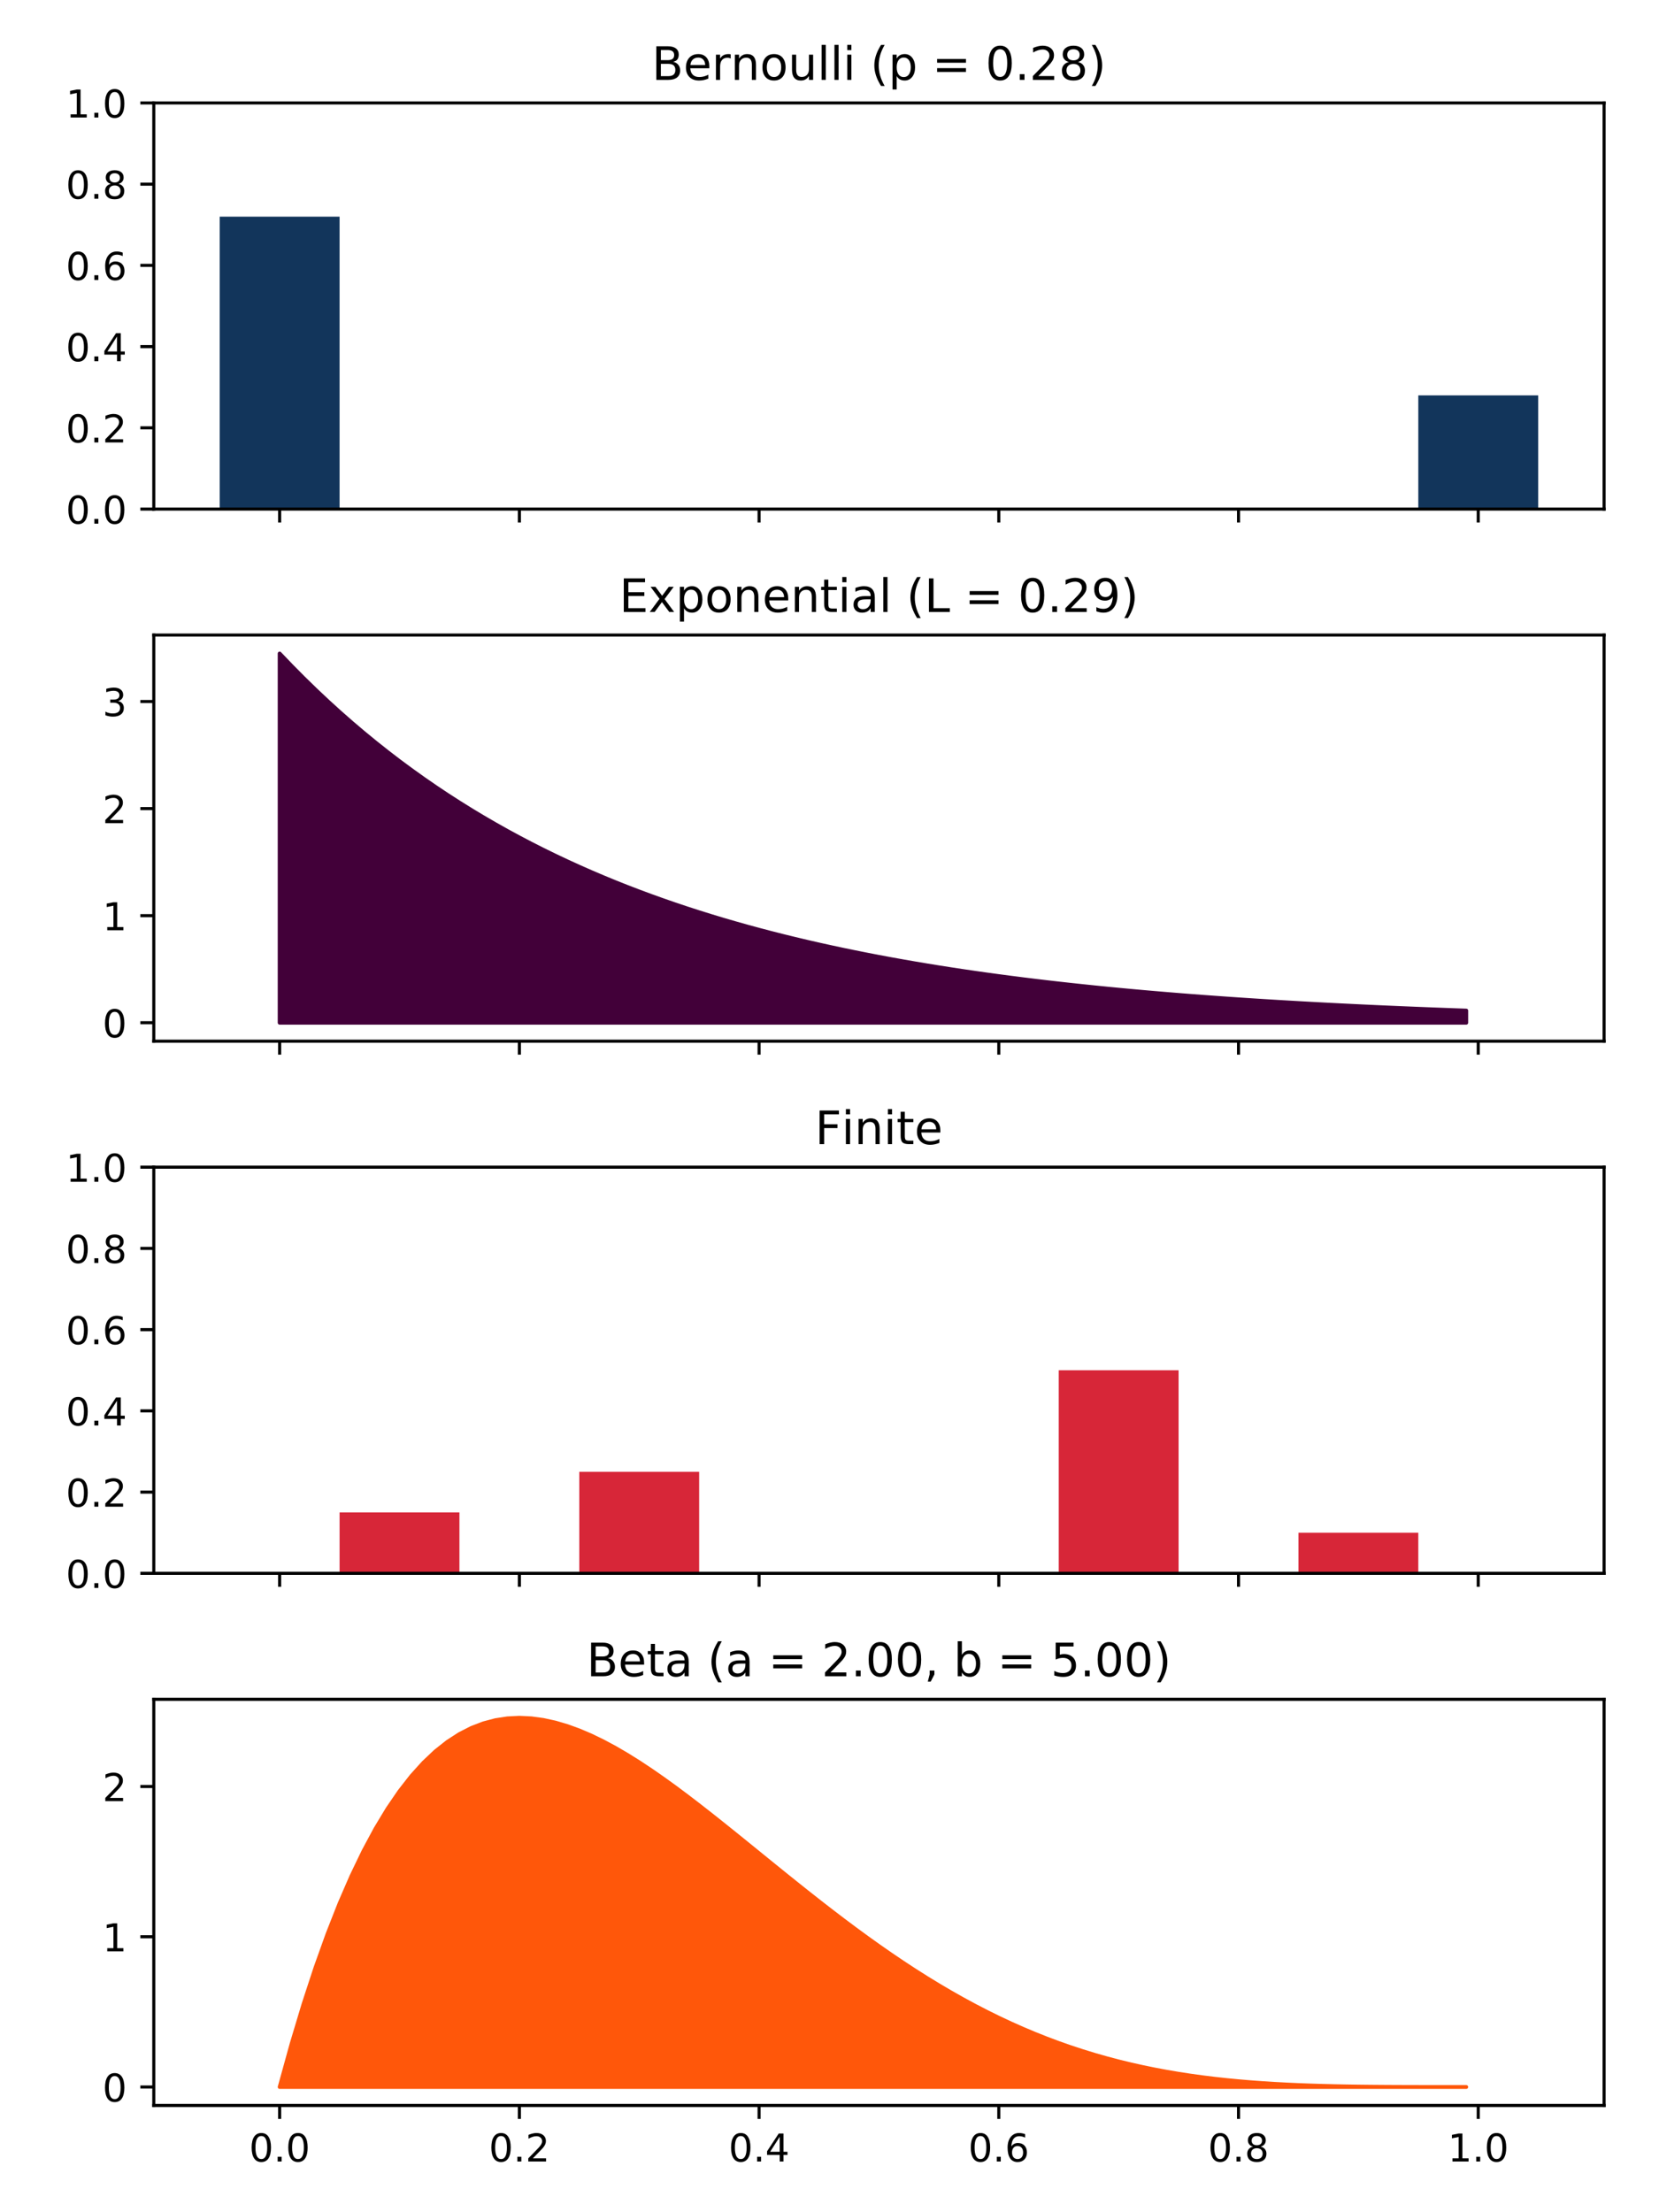 <?xml version="1.0" encoding="utf-8" standalone="no"?>
<!DOCTYPE svg PUBLIC "-//W3C//DTD SVG 1.1//EN"
  "http://www.w3.org/Graphics/SVG/1.1/DTD/svg11.dtd">
<!-- Created with matplotlib (http://matplotlib.org/) -->
<svg height="576pt" version="1.1" viewBox="0 0 432 576" width="432pt" xmlns="http://www.w3.org/2000/svg" xmlns:xlink="http://www.w3.org/1999/xlink">
 <defs>
  <style type="text/css">
*{stroke-linecap:butt;stroke-linejoin:round;}
  </style>
 </defs>
 <g id="figure_1">
  <g id="patch_1">
   <path d="M 0 576 
L 432 576 
L 432 0 
L 0 0 
z
" style="fill:#ffffff;"/>
  </g>
  <g id="axes_1">
   <g id="patch_2">
    <path d="M 40.05 132.55 
L 417.7 132.55 
L 417.7 26.8 
L 40.05 26.8 
z
" style="fill:#ffffff;"/>
   </g>
   <g id="patch_3">
    <path clip-path="url(#p2bf6d7fc8f)" d="M 57.216 132.55 
L 88.427 132.55 
L 88.427 56.41 
L 57.216 56.41 
z
" style="fill:#12355b;"/>
   </g>
   <g id="patch_4">
    <path clip-path="url(#p2bf6d7fc8f)" d="M 369.323 132.55 
L 400.534 132.55 
L 400.534 102.94 
L 369.323 102.94 
z
" style="fill:#12355b;"/>
   </g>
   <g id="matplotlib.axis_1">
    <g id="xtick_1">
     <g id="line2d_1">
      <defs>
       <path d="M 0 0 
L 0 3.5 
" id="m5fc64edb36" style="stroke:#000000;stroke-width:0.8;"/>
      </defs>
      <g>
       <use style="stroke:#000000;stroke-width:0.8;" x="72.821" xlink:href="#m5fc64edb36" y="132.55"/>
      </g>
     </g>
    </g>
    <g id="xtick_2">
     <g id="line2d_2">
      <g>
       <use style="stroke:#000000;stroke-width:0.8;" x="135.243" xlink:href="#m5fc64edb36" y="132.55"/>
      </g>
     </g>
    </g>
    <g id="xtick_3">
     <g id="line2d_3">
      <g>
       <use style="stroke:#000000;stroke-width:0.8;" x="197.664" xlink:href="#m5fc64edb36" y="132.55"/>
      </g>
     </g>
    </g>
    <g id="xtick_4">
     <g id="line2d_4">
      <g>
       <use style="stroke:#000000;stroke-width:0.8;" x="260.086" xlink:href="#m5fc64edb36" y="132.55"/>
      </g>
     </g>
    </g>
    <g id="xtick_5">
     <g id="line2d_5">
      <g>
       <use style="stroke:#000000;stroke-width:0.8;" x="322.507" xlink:href="#m5fc64edb36" y="132.55"/>
      </g>
     </g>
    </g>
    <g id="xtick_6">
     <g id="line2d_6">
      <g>
       <use style="stroke:#000000;stroke-width:0.8;" x="384.929" xlink:href="#m5fc64edb36" y="132.55"/>
      </g>
     </g>
    </g>
   </g>
   <g id="matplotlib.axis_2">
    <g id="ytick_1">
     <g id="line2d_7">
      <defs>
       <path d="M 0 0 
L -3.5 0 
" id="md78dd32867" style="stroke:#000000;stroke-width:0.8;"/>
      </defs>
      <g>
       <use style="stroke:#000000;stroke-width:0.8;" x="40.05" xlink:href="#md78dd32867" y="132.55"/>
      </g>
     </g>
     <g id="text_1">
      <!-- 0.0 -->
      <defs>
       <path d="M 31.781 66.406 
Q 24.172 66.406 20.328 58.906 
Q 16.5 51.422 16.5 36.375 
Q 16.5 21.391 20.328 13.891 
Q 24.172 6.391 31.781 6.391 
Q 39.453 6.391 43.281 13.891 
Q 47.125 21.391 47.125 36.375 
Q 47.125 51.422 43.281 58.906 
Q 39.453 66.406 31.781 66.406 
z
M 31.781 74.219 
Q 44.047 74.219 50.516 64.516 
Q 56.984 54.828 56.984 36.375 
Q 56.984 17.969 50.516 8.266 
Q 44.047 -1.422 31.781 -1.422 
Q 19.531 -1.422 13.062 8.266 
Q 6.594 17.969 6.594 36.375 
Q 6.594 54.828 13.062 64.516 
Q 19.531 74.219 31.781 74.219 
z
" id="DejaVuSans-30"/>
       <path d="M 10.688 12.406 
L 21 12.406 
L 21 0 
L 10.688 0 
z
" id="DejaVuSans-2e"/>
      </defs>
      <g transform="translate(17.147 136.349)scale(0.1 -0.1)">
       <use xlink:href="#DejaVuSans-30"/>
       <use x="63.623" xlink:href="#DejaVuSans-2e"/>
       <use x="95.41" xlink:href="#DejaVuSans-30"/>
      </g>
     </g>
    </g>
    <g id="ytick_2">
     <g id="line2d_8">
      <g>
       <use style="stroke:#000000;stroke-width:0.8;" x="40.05" xlink:href="#md78dd32867" y="111.4"/>
      </g>
     </g>
     <g id="text_2">
      <!-- 0.2 -->
      <defs>
       <path d="M 19.188 8.297 
L 53.609 8.297 
L 53.609 0 
L 7.328 0 
L 7.328 8.297 
Q 12.938 14.109 22.625 23.891 
Q 32.328 33.688 34.812 36.531 
Q 39.547 41.844 41.422 45.531 
Q 43.312 49.219 43.312 52.781 
Q 43.312 58.594 39.234 62.25 
Q 35.156 65.922 28.609 65.922 
Q 23.969 65.922 18.812 64.312 
Q 13.672 62.703 7.812 59.422 
L 7.812 69.391 
Q 13.766 71.781 18.938 73 
Q 24.125 74.219 28.422 74.219 
Q 39.75 74.219 46.484 68.547 
Q 53.219 62.891 53.219 53.422 
Q 53.219 48.922 51.531 44.891 
Q 49.859 40.875 45.406 35.406 
Q 44.188 33.984 37.641 27.219 
Q 31.109 20.453 19.188 8.297 
z
" id="DejaVuSans-32"/>
      </defs>
      <g transform="translate(17.147 115.199)scale(0.1 -0.1)">
       <use xlink:href="#DejaVuSans-30"/>
       <use x="63.623" xlink:href="#DejaVuSans-2e"/>
       <use x="95.41" xlink:href="#DejaVuSans-32"/>
      </g>
     </g>
    </g>
    <g id="ytick_3">
     <g id="line2d_9">
      <g>
       <use style="stroke:#000000;stroke-width:0.8;" x="40.05" xlink:href="#md78dd32867" y="90.25"/>
      </g>
     </g>
     <g id="text_3">
      <!-- 0.4 -->
      <defs>
       <path d="M 37.797 64.312 
L 12.891 25.391 
L 37.797 25.391 
z
M 35.203 72.906 
L 47.609 72.906 
L 47.609 25.391 
L 58.016 25.391 
L 58.016 17.188 
L 47.609 17.188 
L 47.609 0 
L 37.797 0 
L 37.797 17.188 
L 4.891 17.188 
L 4.891 26.703 
z
" id="DejaVuSans-34"/>
      </defs>
      <g transform="translate(17.147 94.049)scale(0.1 -0.1)">
       <use xlink:href="#DejaVuSans-30"/>
       <use x="63.623" xlink:href="#DejaVuSans-2e"/>
       <use x="95.41" xlink:href="#DejaVuSans-34"/>
      </g>
     </g>
    </g>
    <g id="ytick_4">
     <g id="line2d_10">
      <g>
       <use style="stroke:#000000;stroke-width:0.8;" x="40.05" xlink:href="#md78dd32867" y="69.1"/>
      </g>
     </g>
     <g id="text_4">
      <!-- 0.6 -->
      <defs>
       <path d="M 33.016 40.375 
Q 26.375 40.375 22.484 35.828 
Q 18.609 31.297 18.609 23.391 
Q 18.609 15.531 22.484 10.953 
Q 26.375 6.391 33.016 6.391 
Q 39.656 6.391 43.531 10.953 
Q 47.406 15.531 47.406 23.391 
Q 47.406 31.297 43.531 35.828 
Q 39.656 40.375 33.016 40.375 
z
M 52.594 71.297 
L 52.594 62.312 
Q 48.875 64.062 45.094 64.984 
Q 41.312 65.922 37.594 65.922 
Q 27.828 65.922 22.672 59.328 
Q 17.531 52.734 16.797 39.406 
Q 19.672 43.656 24.016 45.922 
Q 28.375 48.188 33.594 48.188 
Q 44.578 48.188 50.953 41.516 
Q 57.328 34.859 57.328 23.391 
Q 57.328 12.156 50.688 5.359 
Q 44.047 -1.422 33.016 -1.422 
Q 20.359 -1.422 13.672 8.266 
Q 6.984 17.969 6.984 36.375 
Q 6.984 53.656 15.188 63.938 
Q 23.391 74.219 37.203 74.219 
Q 40.922 74.219 44.703 73.484 
Q 48.484 72.75 52.594 71.297 
z
" id="DejaVuSans-36"/>
      </defs>
      <g transform="translate(17.147 72.899)scale(0.1 -0.1)">
       <use xlink:href="#DejaVuSans-30"/>
       <use x="63.623" xlink:href="#DejaVuSans-2e"/>
       <use x="95.41" xlink:href="#DejaVuSans-36"/>
      </g>
     </g>
    </g>
    <g id="ytick_5">
     <g id="line2d_11">
      <g>
       <use style="stroke:#000000;stroke-width:0.8;" x="40.05" xlink:href="#md78dd32867" y="47.95"/>
      </g>
     </g>
     <g id="text_5">
      <!-- 0.8 -->
      <defs>
       <path d="M 31.781 34.625 
Q 24.75 34.625 20.719 30.859 
Q 16.703 27.094 16.703 20.516 
Q 16.703 13.922 20.719 10.156 
Q 24.75 6.391 31.781 6.391 
Q 38.812 6.391 42.859 10.172 
Q 46.922 13.969 46.922 20.516 
Q 46.922 27.094 42.891 30.859 
Q 38.875 34.625 31.781 34.625 
z
M 21.922 38.812 
Q 15.578 40.375 12.031 44.719 
Q 8.5 49.078 8.5 55.328 
Q 8.5 64.062 14.719 69.141 
Q 20.953 74.219 31.781 74.219 
Q 42.672 74.219 48.875 69.141 
Q 55.078 64.062 55.078 55.328 
Q 55.078 49.078 51.531 44.719 
Q 48 40.375 41.703 38.812 
Q 48.828 37.156 52.797 32.312 
Q 56.781 27.484 56.781 20.516 
Q 56.781 9.906 50.312 4.234 
Q 43.844 -1.422 31.781 -1.422 
Q 19.734 -1.422 13.25 4.234 
Q 6.781 9.906 6.781 20.516 
Q 6.781 27.484 10.781 32.312 
Q 14.797 37.156 21.922 38.812 
z
M 18.312 54.391 
Q 18.312 48.734 21.844 45.562 
Q 25.391 42.391 31.781 42.391 
Q 38.141 42.391 41.719 45.562 
Q 45.312 48.734 45.312 54.391 
Q 45.312 60.062 41.719 63.234 
Q 38.141 66.406 31.781 66.406 
Q 25.391 66.406 21.844 63.234 
Q 18.312 60.062 18.312 54.391 
z
" id="DejaVuSans-38"/>
      </defs>
      <g transform="translate(17.147 51.749)scale(0.1 -0.1)">
       <use xlink:href="#DejaVuSans-30"/>
       <use x="63.623" xlink:href="#DejaVuSans-2e"/>
       <use x="95.41" xlink:href="#DejaVuSans-38"/>
      </g>
     </g>
    </g>
    <g id="ytick_6">
     <g id="line2d_12">
      <g>
       <use style="stroke:#000000;stroke-width:0.8;" x="40.05" xlink:href="#md78dd32867" y="26.8"/>
      </g>
     </g>
     <g id="text_6">
      <!-- 1.0 -->
      <defs>
       <path d="M 12.406 8.297 
L 28.516 8.297 
L 28.516 63.922 
L 10.984 60.406 
L 10.984 69.391 
L 28.422 72.906 
L 38.281 72.906 
L 38.281 8.297 
L 54.391 8.297 
L 54.391 0 
L 12.406 0 
z
" id="DejaVuSans-31"/>
      </defs>
      <g transform="translate(17.147 30.599)scale(0.1 -0.1)">
       <use xlink:href="#DejaVuSans-31"/>
       <use x="63.623" xlink:href="#DejaVuSans-2e"/>
       <use x="95.41" xlink:href="#DejaVuSans-30"/>
      </g>
     </g>
    </g>
   </g>
   <g id="patch_5">
    <path d="M 40.05 132.55 
L 40.05 26.8 
" style="fill:none;stroke:#000000;stroke-linecap:square;stroke-linejoin:miter;stroke-width:0.8;"/>
   </g>
   <g id="patch_6">
    <path d="M 417.7 132.55 
L 417.7 26.8 
" style="fill:none;stroke:#000000;stroke-linecap:square;stroke-linejoin:miter;stroke-width:0.8;"/>
   </g>
   <g id="patch_7">
    <path d="M 40.05 132.55 
L 417.7 132.55 
" style="fill:none;stroke:#000000;stroke-linecap:square;stroke-linejoin:miter;stroke-width:0.8;"/>
   </g>
   <g id="patch_8">
    <path d="M 40.05 26.8 
L 417.7 26.8 
" style="fill:none;stroke:#000000;stroke-linecap:square;stroke-linejoin:miter;stroke-width:0.8;"/>
   </g>
   <g id="text_7">
    <!-- Bernoulli (p = 0.28) -->
    <defs>
     <path d="M 19.672 34.812 
L 19.672 8.109 
L 35.5 8.109 
Q 43.453 8.109 47.281 11.406 
Q 51.125 14.703 51.125 21.484 
Q 51.125 28.328 47.281 31.562 
Q 43.453 34.812 35.5 34.812 
z
M 19.672 64.797 
L 19.672 42.828 
L 34.281 42.828 
Q 41.5 42.828 45.031 45.531 
Q 48.578 48.25 48.578 53.812 
Q 48.578 59.328 45.031 62.062 
Q 41.5 64.797 34.281 64.797 
z
M 9.812 72.906 
L 35.016 72.906 
Q 46.297 72.906 52.391 68.219 
Q 58.5 63.531 58.5 54.891 
Q 58.5 48.188 55.375 44.234 
Q 52.25 40.281 46.188 39.312 
Q 53.469 37.75 57.5 32.781 
Q 61.531 27.828 61.531 20.406 
Q 61.531 10.641 54.891 5.312 
Q 48.25 0 35.984 0 
L 9.812 0 
z
" id="DejaVuSans-42"/>
     <path d="M 56.203 29.594 
L 56.203 25.203 
L 14.891 25.203 
Q 15.484 15.922 20.484 11.062 
Q 25.484 6.203 34.422 6.203 
Q 39.594 6.203 44.453 7.469 
Q 49.312 8.734 54.109 11.281 
L 54.109 2.781 
Q 49.266 0.734 44.188 -0.344 
Q 39.109 -1.422 33.891 -1.422 
Q 20.797 -1.422 13.156 6.188 
Q 5.516 13.812 5.516 26.812 
Q 5.516 40.234 12.766 48.109 
Q 20.016 56 32.328 56 
Q 43.359 56 49.781 48.891 
Q 56.203 41.797 56.203 29.594 
z
M 47.219 32.234 
Q 47.125 39.594 43.094 43.984 
Q 39.062 48.391 32.422 48.391 
Q 24.906 48.391 20.391 44.141 
Q 15.875 39.891 15.188 32.172 
z
" id="DejaVuSans-65"/>
     <path d="M 41.109 46.297 
Q 39.594 47.172 37.812 47.578 
Q 36.031 48 33.891 48 
Q 26.266 48 22.188 43.047 
Q 18.109 38.094 18.109 28.812 
L 18.109 0 
L 9.078 0 
L 9.078 54.688 
L 18.109 54.688 
L 18.109 46.188 
Q 20.953 51.172 25.484 53.578 
Q 30.031 56 36.531 56 
Q 37.453 56 38.578 55.875 
Q 39.703 55.766 41.062 55.516 
z
" id="DejaVuSans-72"/>
     <path d="M 54.891 33.016 
L 54.891 0 
L 45.906 0 
L 45.906 32.719 
Q 45.906 40.484 42.875 44.328 
Q 39.844 48.188 33.797 48.188 
Q 26.516 48.188 22.312 43.547 
Q 18.109 38.922 18.109 30.906 
L 18.109 0 
L 9.078 0 
L 9.078 54.688 
L 18.109 54.688 
L 18.109 46.188 
Q 21.344 51.125 25.703 53.562 
Q 30.078 56 35.797 56 
Q 45.219 56 50.047 50.172 
Q 54.891 44.344 54.891 33.016 
z
" id="DejaVuSans-6e"/>
     <path d="M 30.609 48.391 
Q 23.391 48.391 19.188 42.75 
Q 14.984 37.109 14.984 27.297 
Q 14.984 17.484 19.156 11.844 
Q 23.344 6.203 30.609 6.203 
Q 37.797 6.203 41.984 11.859 
Q 46.188 17.531 46.188 27.297 
Q 46.188 37.016 41.984 42.703 
Q 37.797 48.391 30.609 48.391 
z
M 30.609 56 
Q 42.328 56 49.016 48.375 
Q 55.719 40.766 55.719 27.297 
Q 55.719 13.875 49.016 6.219 
Q 42.328 -1.422 30.609 -1.422 
Q 18.844 -1.422 12.172 6.219 
Q 5.516 13.875 5.516 27.297 
Q 5.516 40.766 12.172 48.375 
Q 18.844 56 30.609 56 
z
" id="DejaVuSans-6f"/>
     <path d="M 8.5 21.578 
L 8.5 54.688 
L 17.484 54.688 
L 17.484 21.922 
Q 17.484 14.156 20.5 10.266 
Q 23.531 6.391 29.594 6.391 
Q 36.859 6.391 41.078 11.031 
Q 45.312 15.672 45.312 23.688 
L 45.312 54.688 
L 54.297 54.688 
L 54.297 0 
L 45.312 0 
L 45.312 8.406 
Q 42.047 3.422 37.719 1 
Q 33.406 -1.422 27.688 -1.422 
Q 18.266 -1.422 13.375 4.438 
Q 8.5 10.297 8.5 21.578 
z
M 31.109 56 
z
" id="DejaVuSans-75"/>
     <path d="M 9.422 75.984 
L 18.406 75.984 
L 18.406 0 
L 9.422 0 
z
" id="DejaVuSans-6c"/>
     <path d="M 9.422 54.688 
L 18.406 54.688 
L 18.406 0 
L 9.422 0 
z
M 9.422 75.984 
L 18.406 75.984 
L 18.406 64.594 
L 9.422 64.594 
z
" id="DejaVuSans-69"/>
     <path id="DejaVuSans-20"/>
     <path d="M 31 75.875 
Q 24.469 64.656 21.281 53.656 
Q 18.109 42.672 18.109 31.391 
Q 18.109 20.125 21.312 9.062 
Q 24.516 -2 31 -13.188 
L 23.188 -13.188 
Q 15.875 -1.703 12.234 9.375 
Q 8.594 20.453 8.594 31.391 
Q 8.594 42.281 12.203 53.312 
Q 15.828 64.359 23.188 75.875 
z
" id="DejaVuSans-28"/>
     <path d="M 18.109 8.203 
L 18.109 -20.797 
L 9.078 -20.797 
L 9.078 54.688 
L 18.109 54.688 
L 18.109 46.391 
Q 20.953 51.266 25.266 53.625 
Q 29.594 56 35.594 56 
Q 45.562 56 51.781 48.094 
Q 58.016 40.188 58.016 27.297 
Q 58.016 14.406 51.781 6.484 
Q 45.562 -1.422 35.594 -1.422 
Q 29.594 -1.422 25.266 0.953 
Q 20.953 3.328 18.109 8.203 
z
M 48.688 27.297 
Q 48.688 37.203 44.609 42.844 
Q 40.531 48.484 33.406 48.484 
Q 26.266 48.484 22.188 42.844 
Q 18.109 37.203 18.109 27.297 
Q 18.109 17.391 22.188 11.75 
Q 26.266 6.109 33.406 6.109 
Q 40.531 6.109 44.609 11.75 
Q 48.688 17.391 48.688 27.297 
z
" id="DejaVuSans-70"/>
     <path d="M 10.594 45.406 
L 73.188 45.406 
L 73.188 37.203 
L 10.594 37.203 
z
M 10.594 25.484 
L 73.188 25.484 
L 73.188 17.188 
L 10.594 17.188 
z
" id="DejaVuSans-3d"/>
     <path d="M 8.016 75.875 
L 15.828 75.875 
Q 23.141 64.359 26.781 53.312 
Q 30.422 42.281 30.422 31.391 
Q 30.422 20.453 26.781 9.375 
Q 23.141 -1.703 15.828 -13.188 
L 8.016 -13.188 
Q 14.5 -2 17.703 9.062 
Q 20.906 20.125 20.906 31.391 
Q 20.906 42.672 17.703 53.656 
Q 14.5 64.656 8.016 75.875 
z
" id="DejaVuSans-29"/>
    </defs>
    <g transform="translate(169.725 20.8)scale(0.12 -0.12)">
     <use xlink:href="#DejaVuSans-42"/>
     <use x="68.604" xlink:href="#DejaVuSans-65"/>
     <use x="130.127" xlink:href="#DejaVuSans-72"/>
     <use x="171.225" xlink:href="#DejaVuSans-6e"/>
     <use x="234.604" xlink:href="#DejaVuSans-6f"/>
     <use x="295.785" xlink:href="#DejaVuSans-75"/>
     <use x="359.164" xlink:href="#DejaVuSans-6c"/>
     <use x="386.947" xlink:href="#DejaVuSans-6c"/>
     <use x="414.73" xlink:href="#DejaVuSans-69"/>
     <use x="442.514" xlink:href="#DejaVuSans-20"/>
     <use x="474.301" xlink:href="#DejaVuSans-28"/>
     <use x="513.314" xlink:href="#DejaVuSans-70"/>
     <use x="576.791" xlink:href="#DejaVuSans-20"/>
     <use x="608.578" xlink:href="#DejaVuSans-3d"/>
     <use x="692.367" xlink:href="#DejaVuSans-20"/>
     <use x="724.154" xlink:href="#DejaVuSans-30"/>
     <use x="787.777" xlink:href="#DejaVuSans-2e"/>
     <use x="819.564" xlink:href="#DejaVuSans-32"/>
     <use x="883.188" xlink:href="#DejaVuSans-38"/>
     <use x="946.811" xlink:href="#DejaVuSans-29"/>
    </g>
   </g>
  </g>
  <g id="axes_2">
   <g id="patch_9">
    <path d="M 40.05 271.1 
L 417.7 271.1 
L 417.7 165.35 
L 40.05 165.35 
z
" style="fill:#ffffff;"/>
   </g>
   <g id="PolyCollection_1">
    <defs>
     <path d="M 72.821 -309.707 
L 72.821 -405.843 
L 75.942 -402.585 
L 79.063 -399.437 
L 82.185 -396.395 
L 85.306 -393.457 
L 88.427 -390.618 
L 91.548 -387.876 
L 94.669 -385.226 
L 97.79 -382.666 
L 100.911 -380.193 
L 104.032 -377.804 
L 107.153 -375.496 
L 110.274 -373.266 
L 113.395 -371.112 
L 116.516 -369.031 
L 119.637 -367.02 
L 122.758 -365.077 
L 125.88 -363.2 
L 129.001 -361.387 
L 132.122 -359.635 
L 135.243 -357.943 
L 138.364 -356.308 
L 141.485 -354.729 
L 144.606 -353.203 
L 147.727 -351.728 
L 150.848 -350.304 
L 153.969 -348.928 
L 157.09 -347.599 
L 160.211 -346.314 
L 163.332 -345.073 
L 166.454 -343.875 
L 169.575 -342.717 
L 172.696 -341.598 
L 175.817 -340.517 
L 178.938 -339.472 
L 182.059 -338.464 
L 185.18 -337.489 
L 188.301 -336.547 
L 191.422 -335.637 
L 194.543 -334.758 
L 197.664 -333.909 
L 200.785 -333.089 
L 203.906 -332.296 
L 207.027 -331.531 
L 210.149 -330.791 
L 213.27 -330.076 
L 216.391 -329.386 
L 219.512 -328.719 
L 222.633 -328.075 
L 225.754 -327.452 
L 228.875 -326.851 
L 231.996 -326.269 
L 235.117 -325.708 
L 238.238 -325.166 
L 241.359 -324.642 
L 244.48 -324.135 
L 247.601 -323.646 
L 250.723 -323.174 
L 253.844 -322.717 
L 256.965 -322.276 
L 260.086 -321.85 
L 263.207 -321.439 
L 266.328 -321.041 
L 269.449 -320.657 
L 272.57 -320.286 
L 275.691 -319.927 
L 278.812 -319.581 
L 281.933 -319.246 
L 285.054 -318.923 
L 288.175 -318.61 
L 291.296 -318.309 
L 294.418 -318.017 
L 297.539 -317.735 
L 300.66 -317.463 
L 303.781 -317.2 
L 306.902 -316.946 
L 310.023 -316.701 
L 313.144 -316.464 
L 316.265 -316.235 
L 319.386 -316.014 
L 322.507 -315.8 
L 325.628 -315.593 
L 328.749 -315.394 
L 331.87 -315.201 
L 334.992 -315.015 
L 338.113 -314.835 
L 341.234 -314.661 
L 344.355 -314.493 
L 347.476 -314.331 
L 350.597 -314.174 
L 353.718 -314.023 
L 356.839 -313.876 
L 359.96 -313.735 
L 363.081 -313.599 
L 366.202 -313.467 
L 369.323 -313.339 
L 372.444 -313.216 
L 375.565 -313.097 
L 378.687 -312.982 
L 381.808 -312.871 
L 381.808 -309.707 
L 381.808 -309.707 
L 378.687 -309.707 
L 375.565 -309.707 
L 372.444 -309.707 
L 369.323 -309.707 
L 366.202 -309.707 
L 363.081 -309.707 
L 359.96 -309.707 
L 356.839 -309.707 
L 353.718 -309.707 
L 350.597 -309.707 
L 347.476 -309.707 
L 344.355 -309.707 
L 341.234 -309.707 
L 338.113 -309.707 
L 334.992 -309.707 
L 331.87 -309.707 
L 328.749 -309.707 
L 325.628 -309.707 
L 322.507 -309.707 
L 319.386 -309.707 
L 316.265 -309.707 
L 313.144 -309.707 
L 310.023 -309.707 
L 306.902 -309.707 
L 303.781 -309.707 
L 300.66 -309.707 
L 297.539 -309.707 
L 294.418 -309.707 
L 291.296 -309.707 
L 288.175 -309.707 
L 285.054 -309.707 
L 281.933 -309.707 
L 278.812 -309.707 
L 275.691 -309.707 
L 272.57 -309.707 
L 269.449 -309.707 
L 266.328 -309.707 
L 263.207 -309.707 
L 260.086 -309.707 
L 256.965 -309.707 
L 253.844 -309.707 
L 250.723 -309.707 
L 247.601 -309.707 
L 244.48 -309.707 
L 241.359 -309.707 
L 238.238 -309.707 
L 235.117 -309.707 
L 231.996 -309.707 
L 228.875 -309.707 
L 225.754 -309.707 
L 222.633 -309.707 
L 219.512 -309.707 
L 216.391 -309.707 
L 213.27 -309.707 
L 210.149 -309.707 
L 207.027 -309.707 
L 203.906 -309.707 
L 200.785 -309.707 
L 197.664 -309.707 
L 194.543 -309.707 
L 191.422 -309.707 
L 188.301 -309.707 
L 185.18 -309.707 
L 182.059 -309.707 
L 178.938 -309.707 
L 175.817 -309.707 
L 172.696 -309.707 
L 169.575 -309.707 
L 166.454 -309.707 
L 163.332 -309.707 
L 160.211 -309.707 
L 157.09 -309.707 
L 153.969 -309.707 
L 150.848 -309.707 
L 147.727 -309.707 
L 144.606 -309.707 
L 141.485 -309.707 
L 138.364 -309.707 
L 135.243 -309.707 
L 132.122 -309.707 
L 129.001 -309.707 
L 125.88 -309.707 
L 122.758 -309.707 
L 119.637 -309.707 
L 116.516 -309.707 
L 113.395 -309.707 
L 110.274 -309.707 
L 107.153 -309.707 
L 104.032 -309.707 
L 100.911 -309.707 
L 97.79 -309.707 
L 94.669 -309.707 
L 91.548 -309.707 
L 88.427 -309.707 
L 85.306 -309.707 
L 82.185 -309.707 
L 79.063 -309.707 
L 75.942 -309.707 
L 72.821 -309.707 
z
" id="m1d876d48d2" style="stroke:#420039;"/>
    </defs>
    <g clip-path="url(#pf7e12f80bc)">
     <use style="fill:#420039;stroke:#420039;" x="0" xlink:href="#m1d876d48d2" y="576"/>
    </g>
   </g>
   <g id="matplotlib.axis_3">
    <g id="xtick_7">
     <g id="line2d_13">
      <g>
       <use style="stroke:#000000;stroke-width:0.8;" x="72.821" xlink:href="#m5fc64edb36" y="271.1"/>
      </g>
     </g>
    </g>
    <g id="xtick_8">
     <g id="line2d_14">
      <g>
       <use style="stroke:#000000;stroke-width:0.8;" x="135.243" xlink:href="#m5fc64edb36" y="271.1"/>
      </g>
     </g>
    </g>
    <g id="xtick_9">
     <g id="line2d_15">
      <g>
       <use style="stroke:#000000;stroke-width:0.8;" x="197.664" xlink:href="#m5fc64edb36" y="271.1"/>
      </g>
     </g>
    </g>
    <g id="xtick_10">
     <g id="line2d_16">
      <g>
       <use style="stroke:#000000;stroke-width:0.8;" x="260.086" xlink:href="#m5fc64edb36" y="271.1"/>
      </g>
     </g>
    </g>
    <g id="xtick_11">
     <g id="line2d_17">
      <g>
       <use style="stroke:#000000;stroke-width:0.8;" x="322.507" xlink:href="#m5fc64edb36" y="271.1"/>
      </g>
     </g>
    </g>
    <g id="xtick_12">
     <g id="line2d_18">
      <g>
       <use style="stroke:#000000;stroke-width:0.8;" x="384.929" xlink:href="#m5fc64edb36" y="271.1"/>
      </g>
     </g>
    </g>
   </g>
   <g id="matplotlib.axis_4">
    <g id="ytick_7">
     <g id="line2d_19">
      <g>
       <use style="stroke:#000000;stroke-width:0.8;" x="40.05" xlink:href="#md78dd32867" y="266.293"/>
      </g>
     </g>
     <g id="text_8">
      <!-- 0 -->
      <g transform="translate(26.688 270.092)scale(0.1 -0.1)">
       <use xlink:href="#DejaVuSans-30"/>
      </g>
     </g>
    </g>
    <g id="ytick_8">
     <g id="line2d_20">
      <g>
       <use style="stroke:#000000;stroke-width:0.8;" x="40.05" xlink:href="#md78dd32867" y="238.414"/>
      </g>
     </g>
     <g id="text_9">
      <!-- 1 -->
      <g transform="translate(26.688 242.213)scale(0.1 -0.1)">
       <use xlink:href="#DejaVuSans-31"/>
      </g>
     </g>
    </g>
    <g id="ytick_9">
     <g id="line2d_21">
      <g>
       <use style="stroke:#000000;stroke-width:0.8;" x="40.05" xlink:href="#md78dd32867" y="210.534"/>
      </g>
     </g>
     <g id="text_10">
      <!-- 2 -->
      <g transform="translate(26.688 214.333)scale(0.1 -0.1)">
       <use xlink:href="#DejaVuSans-32"/>
      </g>
     </g>
    </g>
    <g id="ytick_10">
     <g id="line2d_22">
      <g>
       <use style="stroke:#000000;stroke-width:0.8;" x="40.05" xlink:href="#md78dd32867" y="182.655"/>
      </g>
     </g>
     <g id="text_11">
      <!-- 3 -->
      <defs>
       <path d="M 40.578 39.312 
Q 47.656 37.797 51.625 33 
Q 55.609 28.219 55.609 21.188 
Q 55.609 10.406 48.188 4.484 
Q 40.766 -1.422 27.094 -1.422 
Q 22.516 -1.422 17.656 -0.516 
Q 12.797 0.391 7.625 2.203 
L 7.625 11.719 
Q 11.719 9.328 16.594 8.109 
Q 21.484 6.891 26.812 6.891 
Q 36.078 6.891 40.938 10.547 
Q 45.797 14.203 45.797 21.188 
Q 45.797 27.641 41.281 31.266 
Q 36.766 34.906 28.719 34.906 
L 20.219 34.906 
L 20.219 43.016 
L 29.109 43.016 
Q 36.375 43.016 40.234 45.922 
Q 44.094 48.828 44.094 54.297 
Q 44.094 59.906 40.109 62.906 
Q 36.141 65.922 28.719 65.922 
Q 24.656 65.922 20.016 65.031 
Q 15.375 64.156 9.812 62.312 
L 9.812 71.094 
Q 15.438 72.656 20.344 73.438 
Q 25.25 74.219 29.594 74.219 
Q 40.828 74.219 47.359 69.109 
Q 53.906 64.016 53.906 55.328 
Q 53.906 49.266 50.438 45.094 
Q 46.969 40.922 40.578 39.312 
z
" id="DejaVuSans-33"/>
      </defs>
      <g transform="translate(26.688 186.454)scale(0.1 -0.1)">
       <use xlink:href="#DejaVuSans-33"/>
      </g>
     </g>
    </g>
   </g>
   <g id="patch_10">
    <path d="M 40.05 271.1 
L 40.05 165.35 
" style="fill:none;stroke:#000000;stroke-linecap:square;stroke-linejoin:miter;stroke-width:0.8;"/>
   </g>
   <g id="patch_11">
    <path d="M 417.7 271.1 
L 417.7 165.35 
" style="fill:none;stroke:#000000;stroke-linecap:square;stroke-linejoin:miter;stroke-width:0.8;"/>
   </g>
   <g id="patch_12">
    <path d="M 40.05 271.1 
L 417.7 271.1 
" style="fill:none;stroke:#000000;stroke-linecap:square;stroke-linejoin:miter;stroke-width:0.8;"/>
   </g>
   <g id="patch_13">
    <path d="M 40.05 165.35 
L 417.7 165.35 
" style="fill:none;stroke:#000000;stroke-linecap:square;stroke-linejoin:miter;stroke-width:0.8;"/>
   </g>
   <g id="text_12">
    <!-- Exponential (L = 0.29) -->
    <defs>
     <path d="M 9.812 72.906 
L 55.906 72.906 
L 55.906 64.594 
L 19.672 64.594 
L 19.672 43.016 
L 54.391 43.016 
L 54.391 34.719 
L 19.672 34.719 
L 19.672 8.297 
L 56.781 8.297 
L 56.781 0 
L 9.812 0 
z
" id="DejaVuSans-45"/>
     <path d="M 54.891 54.688 
L 35.109 28.078 
L 55.906 0 
L 45.312 0 
L 29.391 21.484 
L 13.484 0 
L 2.875 0 
L 24.125 28.609 
L 4.688 54.688 
L 15.281 54.688 
L 29.781 35.203 
L 44.281 54.688 
z
" id="DejaVuSans-78"/>
     <path d="M 18.312 70.219 
L 18.312 54.688 
L 36.812 54.688 
L 36.812 47.703 
L 18.312 47.703 
L 18.312 18.016 
Q 18.312 11.328 20.141 9.422 
Q 21.969 7.516 27.594 7.516 
L 36.812 7.516 
L 36.812 0 
L 27.594 0 
Q 17.188 0 13.234 3.875 
Q 9.281 7.766 9.281 18.016 
L 9.281 47.703 
L 2.688 47.703 
L 2.688 54.688 
L 9.281 54.688 
L 9.281 70.219 
z
" id="DejaVuSans-74"/>
     <path d="M 34.281 27.484 
Q 23.391 27.484 19.188 25 
Q 14.984 22.516 14.984 16.5 
Q 14.984 11.719 18.141 8.906 
Q 21.297 6.109 26.703 6.109 
Q 34.188 6.109 38.703 11.406 
Q 43.219 16.703 43.219 25.484 
L 43.219 27.484 
z
M 52.203 31.203 
L 52.203 0 
L 43.219 0 
L 43.219 8.297 
Q 40.141 3.328 35.547 0.953 
Q 30.953 -1.422 24.312 -1.422 
Q 15.922 -1.422 10.953 3.297 
Q 6 8.016 6 15.922 
Q 6 25.141 12.172 29.828 
Q 18.359 34.516 30.609 34.516 
L 43.219 34.516 
L 43.219 35.406 
Q 43.219 41.609 39.141 45 
Q 35.062 48.391 27.688 48.391 
Q 23 48.391 18.547 47.266 
Q 14.109 46.141 10.016 43.891 
L 10.016 52.203 
Q 14.938 54.109 19.578 55.047 
Q 24.219 56 28.609 56 
Q 40.484 56 46.344 49.844 
Q 52.203 43.703 52.203 31.203 
z
" id="DejaVuSans-61"/>
     <path d="M 9.812 72.906 
L 19.672 72.906 
L 19.672 8.297 
L 55.172 8.297 
L 55.172 0 
L 9.812 0 
z
" id="DejaVuSans-4c"/>
     <path d="M 10.984 1.516 
L 10.984 10.5 
Q 14.703 8.734 18.5 7.812 
Q 22.312 6.891 25.984 6.891 
Q 35.75 6.891 40.891 13.453 
Q 46.047 20.016 46.781 33.406 
Q 43.953 29.203 39.594 26.953 
Q 35.25 24.703 29.984 24.703 
Q 19.047 24.703 12.672 31.312 
Q 6.297 37.938 6.297 49.422 
Q 6.297 60.641 12.938 67.422 
Q 19.578 74.219 30.609 74.219 
Q 43.266 74.219 49.922 64.516 
Q 56.594 54.828 56.594 36.375 
Q 56.594 19.141 48.406 8.859 
Q 40.234 -1.422 26.422 -1.422 
Q 22.703 -1.422 18.891 -0.688 
Q 15.094 0.047 10.984 1.516 
z
M 30.609 32.422 
Q 37.25 32.422 41.125 36.953 
Q 45.016 41.5 45.016 49.422 
Q 45.016 57.281 41.125 61.844 
Q 37.25 66.406 30.609 66.406 
Q 23.969 66.406 20.094 61.844 
Q 16.219 57.281 16.219 49.422 
Q 16.219 41.5 20.094 36.953 
Q 23.969 32.422 30.609 32.422 
z
" id="DejaVuSans-39"/>
    </defs>
    <g transform="translate(161.26 159.35)scale(0.12 -0.12)">
     <use xlink:href="#DejaVuSans-45"/>
     <use x="63.184" xlink:href="#DejaVuSans-78"/>
     <use x="122.363" xlink:href="#DejaVuSans-70"/>
     <use x="185.84" xlink:href="#DejaVuSans-6f"/>
     <use x="247.021" xlink:href="#DejaVuSans-6e"/>
     <use x="310.4" xlink:href="#DejaVuSans-65"/>
     <use x="371.924" xlink:href="#DejaVuSans-6e"/>
     <use x="435.303" xlink:href="#DejaVuSans-74"/>
     <use x="474.512" xlink:href="#DejaVuSans-69"/>
     <use x="502.295" xlink:href="#DejaVuSans-61"/>
     <use x="563.574" xlink:href="#DejaVuSans-6c"/>
     <use x="591.357" xlink:href="#DejaVuSans-20"/>
     <use x="623.145" xlink:href="#DejaVuSans-28"/>
     <use x="662.158" xlink:href="#DejaVuSans-4c"/>
     <use x="717.871" xlink:href="#DejaVuSans-20"/>
     <use x="749.658" xlink:href="#DejaVuSans-3d"/>
     <use x="833.447" xlink:href="#DejaVuSans-20"/>
     <use x="865.234" xlink:href="#DejaVuSans-30"/>
     <use x="928.857" xlink:href="#DejaVuSans-2e"/>
     <use x="960.645" xlink:href="#DejaVuSans-32"/>
     <use x="1024.268" xlink:href="#DejaVuSans-39"/>
     <use x="1087.891" xlink:href="#DejaVuSans-29"/>
    </g>
   </g>
  </g>
  <g id="axes_3">
   <g id="patch_14">
    <path d="M 40.05 409.65 
L 417.7 409.65 
L 417.7 303.9 
L 40.05 303.9 
z
" style="fill:#ffffff;"/>
   </g>
   <g id="patch_15">
    <path clip-path="url(#p9a5566ad7b)" d="M 88.427 409.65 
L 119.637 409.65 
L 119.637 393.788 
L 88.427 393.788 
z
" style="fill:#d72638;"/>
   </g>
   <g id="patch_16">
    <path clip-path="url(#p9a5566ad7b)" d="M 150.848 409.65 
L 182.059 409.65 
L 182.059 383.212 
L 150.848 383.212 
z
" style="fill:#d72638;"/>
   </g>
   <g id="patch_17">
    <path clip-path="url(#p9a5566ad7b)" d="M 275.691 409.65 
L 306.902 409.65 
L 306.902 356.775 
L 275.691 356.775 
z
" style="fill:#d72638;"/>
   </g>
   <g id="patch_18">
    <path clip-path="url(#p9a5566ad7b)" d="M 338.113 409.65 
L 369.323 409.65 
L 369.323 399.075 
L 338.113 399.075 
z
" style="fill:#d72638;"/>
   </g>
   <g id="matplotlib.axis_5">
    <g id="xtick_13">
     <g id="line2d_23">
      <g>
       <use style="stroke:#000000;stroke-width:0.8;" x="72.821" xlink:href="#m5fc64edb36" y="409.65"/>
      </g>
     </g>
    </g>
    <g id="xtick_14">
     <g id="line2d_24">
      <g>
       <use style="stroke:#000000;stroke-width:0.8;" x="135.243" xlink:href="#m5fc64edb36" y="409.65"/>
      </g>
     </g>
    </g>
    <g id="xtick_15">
     <g id="line2d_25">
      <g>
       <use style="stroke:#000000;stroke-width:0.8;" x="197.664" xlink:href="#m5fc64edb36" y="409.65"/>
      </g>
     </g>
    </g>
    <g id="xtick_16">
     <g id="line2d_26">
      <g>
       <use style="stroke:#000000;stroke-width:0.8;" x="260.086" xlink:href="#m5fc64edb36" y="409.65"/>
      </g>
     </g>
    </g>
    <g id="xtick_17">
     <g id="line2d_27">
      <g>
       <use style="stroke:#000000;stroke-width:0.8;" x="322.507" xlink:href="#m5fc64edb36" y="409.65"/>
      </g>
     </g>
    </g>
    <g id="xtick_18">
     <g id="line2d_28">
      <g>
       <use style="stroke:#000000;stroke-width:0.8;" x="384.929" xlink:href="#m5fc64edb36" y="409.65"/>
      </g>
     </g>
    </g>
   </g>
   <g id="matplotlib.axis_6">
    <g id="ytick_11">
     <g id="line2d_29">
      <g>
       <use style="stroke:#000000;stroke-width:0.8;" x="40.05" xlink:href="#md78dd32867" y="409.65"/>
      </g>
     </g>
     <g id="text_13">
      <!-- 0.0 -->
      <g transform="translate(17.147 413.449)scale(0.1 -0.1)">
       <use xlink:href="#DejaVuSans-30"/>
       <use x="63.623" xlink:href="#DejaVuSans-2e"/>
       <use x="95.41" xlink:href="#DejaVuSans-30"/>
      </g>
     </g>
    </g>
    <g id="ytick_12">
     <g id="line2d_30">
      <g>
       <use style="stroke:#000000;stroke-width:0.8;" x="40.05" xlink:href="#md78dd32867" y="388.5"/>
      </g>
     </g>
     <g id="text_14">
      <!-- 0.2 -->
      <g transform="translate(17.147 392.299)scale(0.1 -0.1)">
       <use xlink:href="#DejaVuSans-30"/>
       <use x="63.623" xlink:href="#DejaVuSans-2e"/>
       <use x="95.41" xlink:href="#DejaVuSans-32"/>
      </g>
     </g>
    </g>
    <g id="ytick_13">
     <g id="line2d_31">
      <g>
       <use style="stroke:#000000;stroke-width:0.8;" x="40.05" xlink:href="#md78dd32867" y="367.35"/>
      </g>
     </g>
     <g id="text_15">
      <!-- 0.4 -->
      <g transform="translate(17.147 371.149)scale(0.1 -0.1)">
       <use xlink:href="#DejaVuSans-30"/>
       <use x="63.623" xlink:href="#DejaVuSans-2e"/>
       <use x="95.41" xlink:href="#DejaVuSans-34"/>
      </g>
     </g>
    </g>
    <g id="ytick_14">
     <g id="line2d_32">
      <g>
       <use style="stroke:#000000;stroke-width:0.8;" x="40.05" xlink:href="#md78dd32867" y="346.2"/>
      </g>
     </g>
     <g id="text_16">
      <!-- 0.6 -->
      <g transform="translate(17.147 349.999)scale(0.1 -0.1)">
       <use xlink:href="#DejaVuSans-30"/>
       <use x="63.623" xlink:href="#DejaVuSans-2e"/>
       <use x="95.41" xlink:href="#DejaVuSans-36"/>
      </g>
     </g>
    </g>
    <g id="ytick_15">
     <g id="line2d_33">
      <g>
       <use style="stroke:#000000;stroke-width:0.8;" x="40.05" xlink:href="#md78dd32867" y="325.05"/>
      </g>
     </g>
     <g id="text_17">
      <!-- 0.8 -->
      <g transform="translate(17.147 328.849)scale(0.1 -0.1)">
       <use xlink:href="#DejaVuSans-30"/>
       <use x="63.623" xlink:href="#DejaVuSans-2e"/>
       <use x="95.41" xlink:href="#DejaVuSans-38"/>
      </g>
     </g>
    </g>
    <g id="ytick_16">
     <g id="line2d_34">
      <g>
       <use style="stroke:#000000;stroke-width:0.8;" x="40.05" xlink:href="#md78dd32867" y="303.9"/>
      </g>
     </g>
     <g id="text_18">
      <!-- 1.0 -->
      <g transform="translate(17.147 307.699)scale(0.1 -0.1)">
       <use xlink:href="#DejaVuSans-31"/>
       <use x="63.623" xlink:href="#DejaVuSans-2e"/>
       <use x="95.41" xlink:href="#DejaVuSans-30"/>
      </g>
     </g>
    </g>
   </g>
   <g id="patch_19">
    <path d="M 40.05 409.65 
L 40.05 303.9 
" style="fill:none;stroke:#000000;stroke-linecap:square;stroke-linejoin:miter;stroke-width:0.8;"/>
   </g>
   <g id="patch_20">
    <path d="M 417.7 409.65 
L 417.7 303.9 
" style="fill:none;stroke:#000000;stroke-linecap:square;stroke-linejoin:miter;stroke-width:0.8;"/>
   </g>
   <g id="patch_21">
    <path d="M 40.05 409.65 
L 417.7 409.65 
" style="fill:none;stroke:#000000;stroke-linecap:square;stroke-linejoin:miter;stroke-width:0.8;"/>
   </g>
   <g id="patch_22">
    <path d="M 40.05 303.9 
L 417.7 303.9 
" style="fill:none;stroke:#000000;stroke-linecap:square;stroke-linejoin:miter;stroke-width:0.8;"/>
   </g>
   <g id="text_19">
    <!-- Finite -->
    <defs>
     <path d="M 9.812 72.906 
L 51.703 72.906 
L 51.703 64.594 
L 19.672 64.594 
L 19.672 43.109 
L 48.578 43.109 
L 48.578 34.812 
L 19.672 34.812 
L 19.672 0 
L 9.812 0 
z
" id="DejaVuSans-46"/>
    </defs>
    <g transform="translate(212.25 297.9)scale(0.12 -0.12)">
     <use xlink:href="#DejaVuSans-46"/>
     <use x="57.41" xlink:href="#DejaVuSans-69"/>
     <use x="85.193" xlink:href="#DejaVuSans-6e"/>
     <use x="148.572" xlink:href="#DejaVuSans-69"/>
     <use x="176.355" xlink:href="#DejaVuSans-74"/>
     <use x="215.564" xlink:href="#DejaVuSans-65"/>
    </g>
   </g>
  </g>
  <g id="axes_4">
   <g id="patch_23">
    <path d="M 40.05 548.2 
L 417.7 548.2 
L 417.7 442.45 
L 40.05 442.45 
z
" style="fill:#ffffff;"/>
   </g>
   <g id="PolyCollection_2">
    <defs>
     <path d="M 72.821 -32.607 
L 72.821 -32.607 
L 75.942 -43.88 
L 79.063 -54.256 
L 82.185 -63.775 
L 85.306 -72.476 
L 88.427 -80.4 
L 91.548 -87.581 
L 94.669 -94.058 
L 97.79 -99.864 
L 100.911 -105.035 
L 104.032 -109.603 
L 107.153 -113.6 
L 110.274 -117.059 
L 113.395 -120.008 
L 116.516 -122.478 
L 119.637 -124.496 
L 122.758 -126.09 
L 125.88 -127.287 
L 129.001 -128.112 
L 132.122 -128.589 
L 135.243 -128.743 
L 138.364 -128.597 
L 141.485 -128.172 
L 144.606 -127.49 
L 147.727 -126.571 
L 150.848 -125.436 
L 153.969 -124.102 
L 157.09 -122.588 
L 160.211 -120.912 
L 163.332 -119.089 
L 166.454 -117.137 
L 169.575 -115.069 
L 172.696 -112.901 
L 175.817 -110.646 
L 178.938 -108.317 
L 182.059 -105.926 
L 185.18 -103.486 
L 188.301 -101.008 
L 191.422 -98.501 
L 194.543 -95.977 
L 197.664 -93.443 
L 200.785 -90.91 
L 203.906 -88.384 
L 207.027 -85.875 
L 210.149 -83.388 
L 213.27 -80.931 
L 216.391 -78.509 
L 219.512 -76.128 
L 222.633 -73.793 
L 225.754 -71.509 
L 228.875 -69.28 
L 231.996 -67.109 
L 235.117 -65.001 
L 238.238 -62.957 
L 241.359 -60.981 
L 244.48 -59.074 
L 247.601 -57.239 
L 250.723 -55.476 
L 253.844 -53.787 
L 256.965 -52.172 
L 260.086 -50.632 
L 263.207 -49.168 
L 266.328 -47.778 
L 269.449 -46.463 
L 272.57 -45.222 
L 275.691 -44.054 
L 278.812 -42.957 
L 281.933 -41.931 
L 285.054 -40.975 
L 288.175 -40.085 
L 291.296 -39.261 
L 294.418 -38.5 
L 297.539 -37.8 
L 300.66 -37.16 
L 303.781 -36.575 
L 306.902 -36.045 
L 310.023 -35.566 
L 313.144 -35.136 
L 316.265 -34.751 
L 319.386 -34.41 
L 322.507 -34.109 
L 325.628 -33.846 
L 328.749 -33.617 
L 331.87 -33.42 
L 334.992 -33.253 
L 338.113 -33.112 
L 341.234 -32.995 
L 344.355 -32.898 
L 347.476 -32.821 
L 350.597 -32.76 
L 353.718 -32.712 
L 356.839 -32.677 
L 359.96 -32.651 
L 363.081 -32.633 
L 366.202 -32.621 
L 369.323 -32.614 
L 372.444 -32.61 
L 375.565 -32.608 
L 378.687 -32.607 
L 381.808 -32.607 
L 381.808 -32.607 
L 381.808 -32.607 
L 378.687 -32.607 
L 375.565 -32.607 
L 372.444 -32.607 
L 369.323 -32.607 
L 366.202 -32.607 
L 363.081 -32.607 
L 359.96 -32.607 
L 356.839 -32.607 
L 353.718 -32.607 
L 350.597 -32.607 
L 347.476 -32.607 
L 344.355 -32.607 
L 341.234 -32.607 
L 338.113 -32.607 
L 334.992 -32.607 
L 331.87 -32.607 
L 328.749 -32.607 
L 325.628 -32.607 
L 322.507 -32.607 
L 319.386 -32.607 
L 316.265 -32.607 
L 313.144 -32.607 
L 310.023 -32.607 
L 306.902 -32.607 
L 303.781 -32.607 
L 300.66 -32.607 
L 297.539 -32.607 
L 294.418 -32.607 
L 291.296 -32.607 
L 288.175 -32.607 
L 285.054 -32.607 
L 281.933 -32.607 
L 278.812 -32.607 
L 275.691 -32.607 
L 272.57 -32.607 
L 269.449 -32.607 
L 266.328 -32.607 
L 263.207 -32.607 
L 260.086 -32.607 
L 256.965 -32.607 
L 253.844 -32.607 
L 250.723 -32.607 
L 247.601 -32.607 
L 244.48 -32.607 
L 241.359 -32.607 
L 238.238 -32.607 
L 235.117 -32.607 
L 231.996 -32.607 
L 228.875 -32.607 
L 225.754 -32.607 
L 222.633 -32.607 
L 219.512 -32.607 
L 216.391 -32.607 
L 213.27 -32.607 
L 210.149 -32.607 
L 207.027 -32.607 
L 203.906 -32.607 
L 200.785 -32.607 
L 197.664 -32.607 
L 194.543 -32.607 
L 191.422 -32.607 
L 188.301 -32.607 
L 185.18 -32.607 
L 182.059 -32.607 
L 178.938 -32.607 
L 175.817 -32.607 
L 172.696 -32.607 
L 169.575 -32.607 
L 166.454 -32.607 
L 163.332 -32.607 
L 160.211 -32.607 
L 157.09 -32.607 
L 153.969 -32.607 
L 150.848 -32.607 
L 147.727 -32.607 
L 144.606 -32.607 
L 141.485 -32.607 
L 138.364 -32.607 
L 135.243 -32.607 
L 132.122 -32.607 
L 129.001 -32.607 
L 125.88 -32.607 
L 122.758 -32.607 
L 119.637 -32.607 
L 116.516 -32.607 
L 113.395 -32.607 
L 110.274 -32.607 
L 107.153 -32.607 
L 104.032 -32.607 
L 100.911 -32.607 
L 97.79 -32.607 
L 94.669 -32.607 
L 91.548 -32.607 
L 88.427 -32.607 
L 85.306 -32.607 
L 82.185 -32.607 
L 79.063 -32.607 
L 75.942 -32.607 
L 72.821 -32.607 
z
" id="m1594cca454" style="stroke:#ff570a;"/>
    </defs>
    <g clip-path="url(#p8fb706468b)">
     <use style="fill:#ff570a;stroke:#ff570a;" x="0" xlink:href="#m1594cca454" y="576"/>
    </g>
   </g>
   <g id="matplotlib.axis_7">
    <g id="xtick_19">
     <g id="line2d_35">
      <g>
       <use style="stroke:#000000;stroke-width:0.8;" x="72.821" xlink:href="#m5fc64edb36" y="548.2"/>
      </g>
     </g>
     <g id="text_20">
      <!-- 0.0 -->
      <g transform="translate(64.87 562.798)scale(0.1 -0.1)">
       <use xlink:href="#DejaVuSans-30"/>
       <use x="63.623" xlink:href="#DejaVuSans-2e"/>
       <use x="95.41" xlink:href="#DejaVuSans-30"/>
      </g>
     </g>
    </g>
    <g id="xtick_20">
     <g id="line2d_36">
      <g>
       <use style="stroke:#000000;stroke-width:0.8;" x="135.243" xlink:href="#m5fc64edb36" y="548.2"/>
      </g>
     </g>
     <g id="text_21">
      <!-- 0.2 -->
      <g transform="translate(127.291 562.798)scale(0.1 -0.1)">
       <use xlink:href="#DejaVuSans-30"/>
       <use x="63.623" xlink:href="#DejaVuSans-2e"/>
       <use x="95.41" xlink:href="#DejaVuSans-32"/>
      </g>
     </g>
    </g>
    <g id="xtick_21">
     <g id="line2d_37">
      <g>
       <use style="stroke:#000000;stroke-width:0.8;" x="197.664" xlink:href="#m5fc64edb36" y="548.2"/>
      </g>
     </g>
     <g id="text_22">
      <!-- 0.4 -->
      <g transform="translate(189.713 562.798)scale(0.1 -0.1)">
       <use xlink:href="#DejaVuSans-30"/>
       <use x="63.623" xlink:href="#DejaVuSans-2e"/>
       <use x="95.41" xlink:href="#DejaVuSans-34"/>
      </g>
     </g>
    </g>
    <g id="xtick_22">
     <g id="line2d_38">
      <g>
       <use style="stroke:#000000;stroke-width:0.8;" x="260.086" xlink:href="#m5fc64edb36" y="548.2"/>
      </g>
     </g>
     <g id="text_23">
      <!-- 0.6 -->
      <g transform="translate(252.134 562.798)scale(0.1 -0.1)">
       <use xlink:href="#DejaVuSans-30"/>
       <use x="63.623" xlink:href="#DejaVuSans-2e"/>
       <use x="95.41" xlink:href="#DejaVuSans-36"/>
      </g>
     </g>
    </g>
    <g id="xtick_23">
     <g id="line2d_39">
      <g>
       <use style="stroke:#000000;stroke-width:0.8;" x="322.507" xlink:href="#m5fc64edb36" y="548.2"/>
      </g>
     </g>
     <g id="text_24">
      <!-- 0.8 -->
      <g transform="translate(314.556 562.798)scale(0.1 -0.1)">
       <use xlink:href="#DejaVuSans-30"/>
       <use x="63.623" xlink:href="#DejaVuSans-2e"/>
       <use x="95.41" xlink:href="#DejaVuSans-38"/>
      </g>
     </g>
    </g>
    <g id="xtick_24">
     <g id="line2d_40">
      <g>
       <use style="stroke:#000000;stroke-width:0.8;" x="384.929" xlink:href="#m5fc64edb36" y="548.2"/>
      </g>
     </g>
     <g id="text_25">
      <!-- 1.0 -->
      <g transform="translate(376.977 562.798)scale(0.1 -0.1)">
       <use xlink:href="#DejaVuSans-31"/>
       <use x="63.623" xlink:href="#DejaVuSans-2e"/>
       <use x="95.41" xlink:href="#DejaVuSans-30"/>
      </g>
     </g>
    </g>
   </g>
   <g id="matplotlib.axis_8">
    <g id="ytick_17">
     <g id="line2d_41">
      <g>
       <use style="stroke:#000000;stroke-width:0.8;" x="40.05" xlink:href="#md78dd32867" y="543.393"/>
      </g>
     </g>
     <g id="text_26">
      <!-- 0 -->
      <g transform="translate(26.688 547.192)scale(0.1 -0.1)">
       <use xlink:href="#DejaVuSans-30"/>
      </g>
     </g>
    </g>
    <g id="ytick_18">
     <g id="line2d_42">
      <g>
       <use style="stroke:#000000;stroke-width:0.8;" x="40.05" xlink:href="#md78dd32867" y="504.275"/>
      </g>
     </g>
     <g id="text_27">
      <!-- 1 -->
      <g transform="translate(26.688 508.074)scale(0.1 -0.1)">
       <use xlink:href="#DejaVuSans-31"/>
      </g>
     </g>
    </g>
    <g id="ytick_19">
     <g id="line2d_43">
      <g>
       <use style="stroke:#000000;stroke-width:0.8;" x="40.05" xlink:href="#md78dd32867" y="465.157"/>
      </g>
     </g>
     <g id="text_28">
      <!-- 2 -->
      <g transform="translate(26.688 468.956)scale(0.1 -0.1)">
       <use xlink:href="#DejaVuSans-32"/>
      </g>
     </g>
    </g>
   </g>
   <g id="patch_24">
    <path d="M 40.05 548.2 
L 40.05 442.45 
" style="fill:none;stroke:#000000;stroke-linecap:square;stroke-linejoin:miter;stroke-width:0.8;"/>
   </g>
   <g id="patch_25">
    <path d="M 417.7 548.2 
L 417.7 442.45 
" style="fill:none;stroke:#000000;stroke-linecap:square;stroke-linejoin:miter;stroke-width:0.8;"/>
   </g>
   <g id="patch_26">
    <path d="M 40.05 548.2 
L 417.7 548.2 
" style="fill:none;stroke:#000000;stroke-linecap:square;stroke-linejoin:miter;stroke-width:0.8;"/>
   </g>
   <g id="patch_27">
    <path d="M 40.05 442.45 
L 417.7 442.45 
" style="fill:none;stroke:#000000;stroke-linecap:square;stroke-linejoin:miter;stroke-width:0.8;"/>
   </g>
   <g id="text_29">
    <!-- Beta (a = 2.00, b = 5.00) -->
    <defs>
     <path d="M 11.719 12.406 
L 22.016 12.406 
L 22.016 4 
L 14.016 -11.625 
L 7.719 -11.625 
L 11.719 4 
z
" id="DejaVuSans-2c"/>
     <path d="M 48.688 27.297 
Q 48.688 37.203 44.609 42.844 
Q 40.531 48.484 33.406 48.484 
Q 26.266 48.484 22.188 42.844 
Q 18.109 37.203 18.109 27.297 
Q 18.109 17.391 22.188 11.75 
Q 26.266 6.109 33.406 6.109 
Q 40.531 6.109 44.609 11.75 
Q 48.688 17.391 48.688 27.297 
z
M 18.109 46.391 
Q 20.953 51.266 25.266 53.625 
Q 29.594 56 35.594 56 
Q 45.562 56 51.781 48.094 
Q 58.016 40.188 58.016 27.297 
Q 58.016 14.406 51.781 6.484 
Q 45.562 -1.422 35.594 -1.422 
Q 29.594 -1.422 25.266 0.953 
Q 20.953 3.328 18.109 8.203 
L 18.109 0 
L 9.078 0 
L 9.078 75.984 
L 18.109 75.984 
z
" id="DejaVuSans-62"/>
     <path d="M 10.797 72.906 
L 49.516 72.906 
L 49.516 64.594 
L 19.828 64.594 
L 19.828 46.734 
Q 21.969 47.469 24.109 47.828 
Q 26.266 48.188 28.422 48.188 
Q 40.625 48.188 47.75 41.5 
Q 54.891 34.812 54.891 23.391 
Q 54.891 11.625 47.562 5.094 
Q 40.234 -1.422 26.906 -1.422 
Q 22.312 -1.422 17.547 -0.641 
Q 12.797 0.141 7.719 1.703 
L 7.719 11.625 
Q 12.109 9.234 16.797 8.062 
Q 21.484 6.891 26.703 6.891 
Q 35.156 6.891 40.078 11.328 
Q 45.016 15.766 45.016 23.391 
Q 45.016 31 40.078 35.438 
Q 35.156 39.891 26.703 39.891 
Q 22.75 39.891 18.812 39.016 
Q 14.891 38.141 10.797 36.281 
z
" id="DejaVuSans-35"/>
    </defs>
    <g transform="translate(152.747 436.45)scale(0.12 -0.12)">
     <use xlink:href="#DejaVuSans-42"/>
     <use x="68.604" xlink:href="#DejaVuSans-65"/>
     <use x="130.127" xlink:href="#DejaVuSans-74"/>
     <use x="169.336" xlink:href="#DejaVuSans-61"/>
     <use x="230.615" xlink:href="#DejaVuSans-20"/>
     <use x="262.402" xlink:href="#DejaVuSans-28"/>
     <use x="301.416" xlink:href="#DejaVuSans-61"/>
     <use x="362.695" xlink:href="#DejaVuSans-20"/>
     <use x="394.482" xlink:href="#DejaVuSans-3d"/>
     <use x="478.271" xlink:href="#DejaVuSans-20"/>
     <use x="510.059" xlink:href="#DejaVuSans-32"/>
     <use x="573.682" xlink:href="#DejaVuSans-2e"/>
     <use x="605.469" xlink:href="#DejaVuSans-30"/>
     <use x="669.092" xlink:href="#DejaVuSans-30"/>
     <use x="732.715" xlink:href="#DejaVuSans-2c"/>
     <use x="764.502" xlink:href="#DejaVuSans-20"/>
     <use x="796.289" xlink:href="#DejaVuSans-62"/>
     <use x="859.766" xlink:href="#DejaVuSans-20"/>
     <use x="891.553" xlink:href="#DejaVuSans-3d"/>
     <use x="975.342" xlink:href="#DejaVuSans-20"/>
     <use x="1007.129" xlink:href="#DejaVuSans-35"/>
     <use x="1070.752" xlink:href="#DejaVuSans-2e"/>
     <use x="1102.539" xlink:href="#DejaVuSans-30"/>
     <use x="1166.162" xlink:href="#DejaVuSans-30"/>
     <use x="1229.785" xlink:href="#DejaVuSans-29"/>
    </g>
   </g>
  </g>
 </g>
 <defs>
  <clipPath id="p2bf6d7fc8f">
   <rect height="105.75" width="377.65" x="40.05" y="26.8"/>
  </clipPath>
  <clipPath id="pf7e12f80bc">
   <rect height="105.75" width="377.65" x="40.05" y="165.35"/>
  </clipPath>
  <clipPath id="p9a5566ad7b">
   <rect height="105.75" width="377.65" x="40.05" y="303.9"/>
  </clipPath>
  <clipPath id="p8fb706468b">
   <rect height="105.75" width="377.65" x="40.05" y="442.45"/>
  </clipPath>
 </defs>
</svg>
